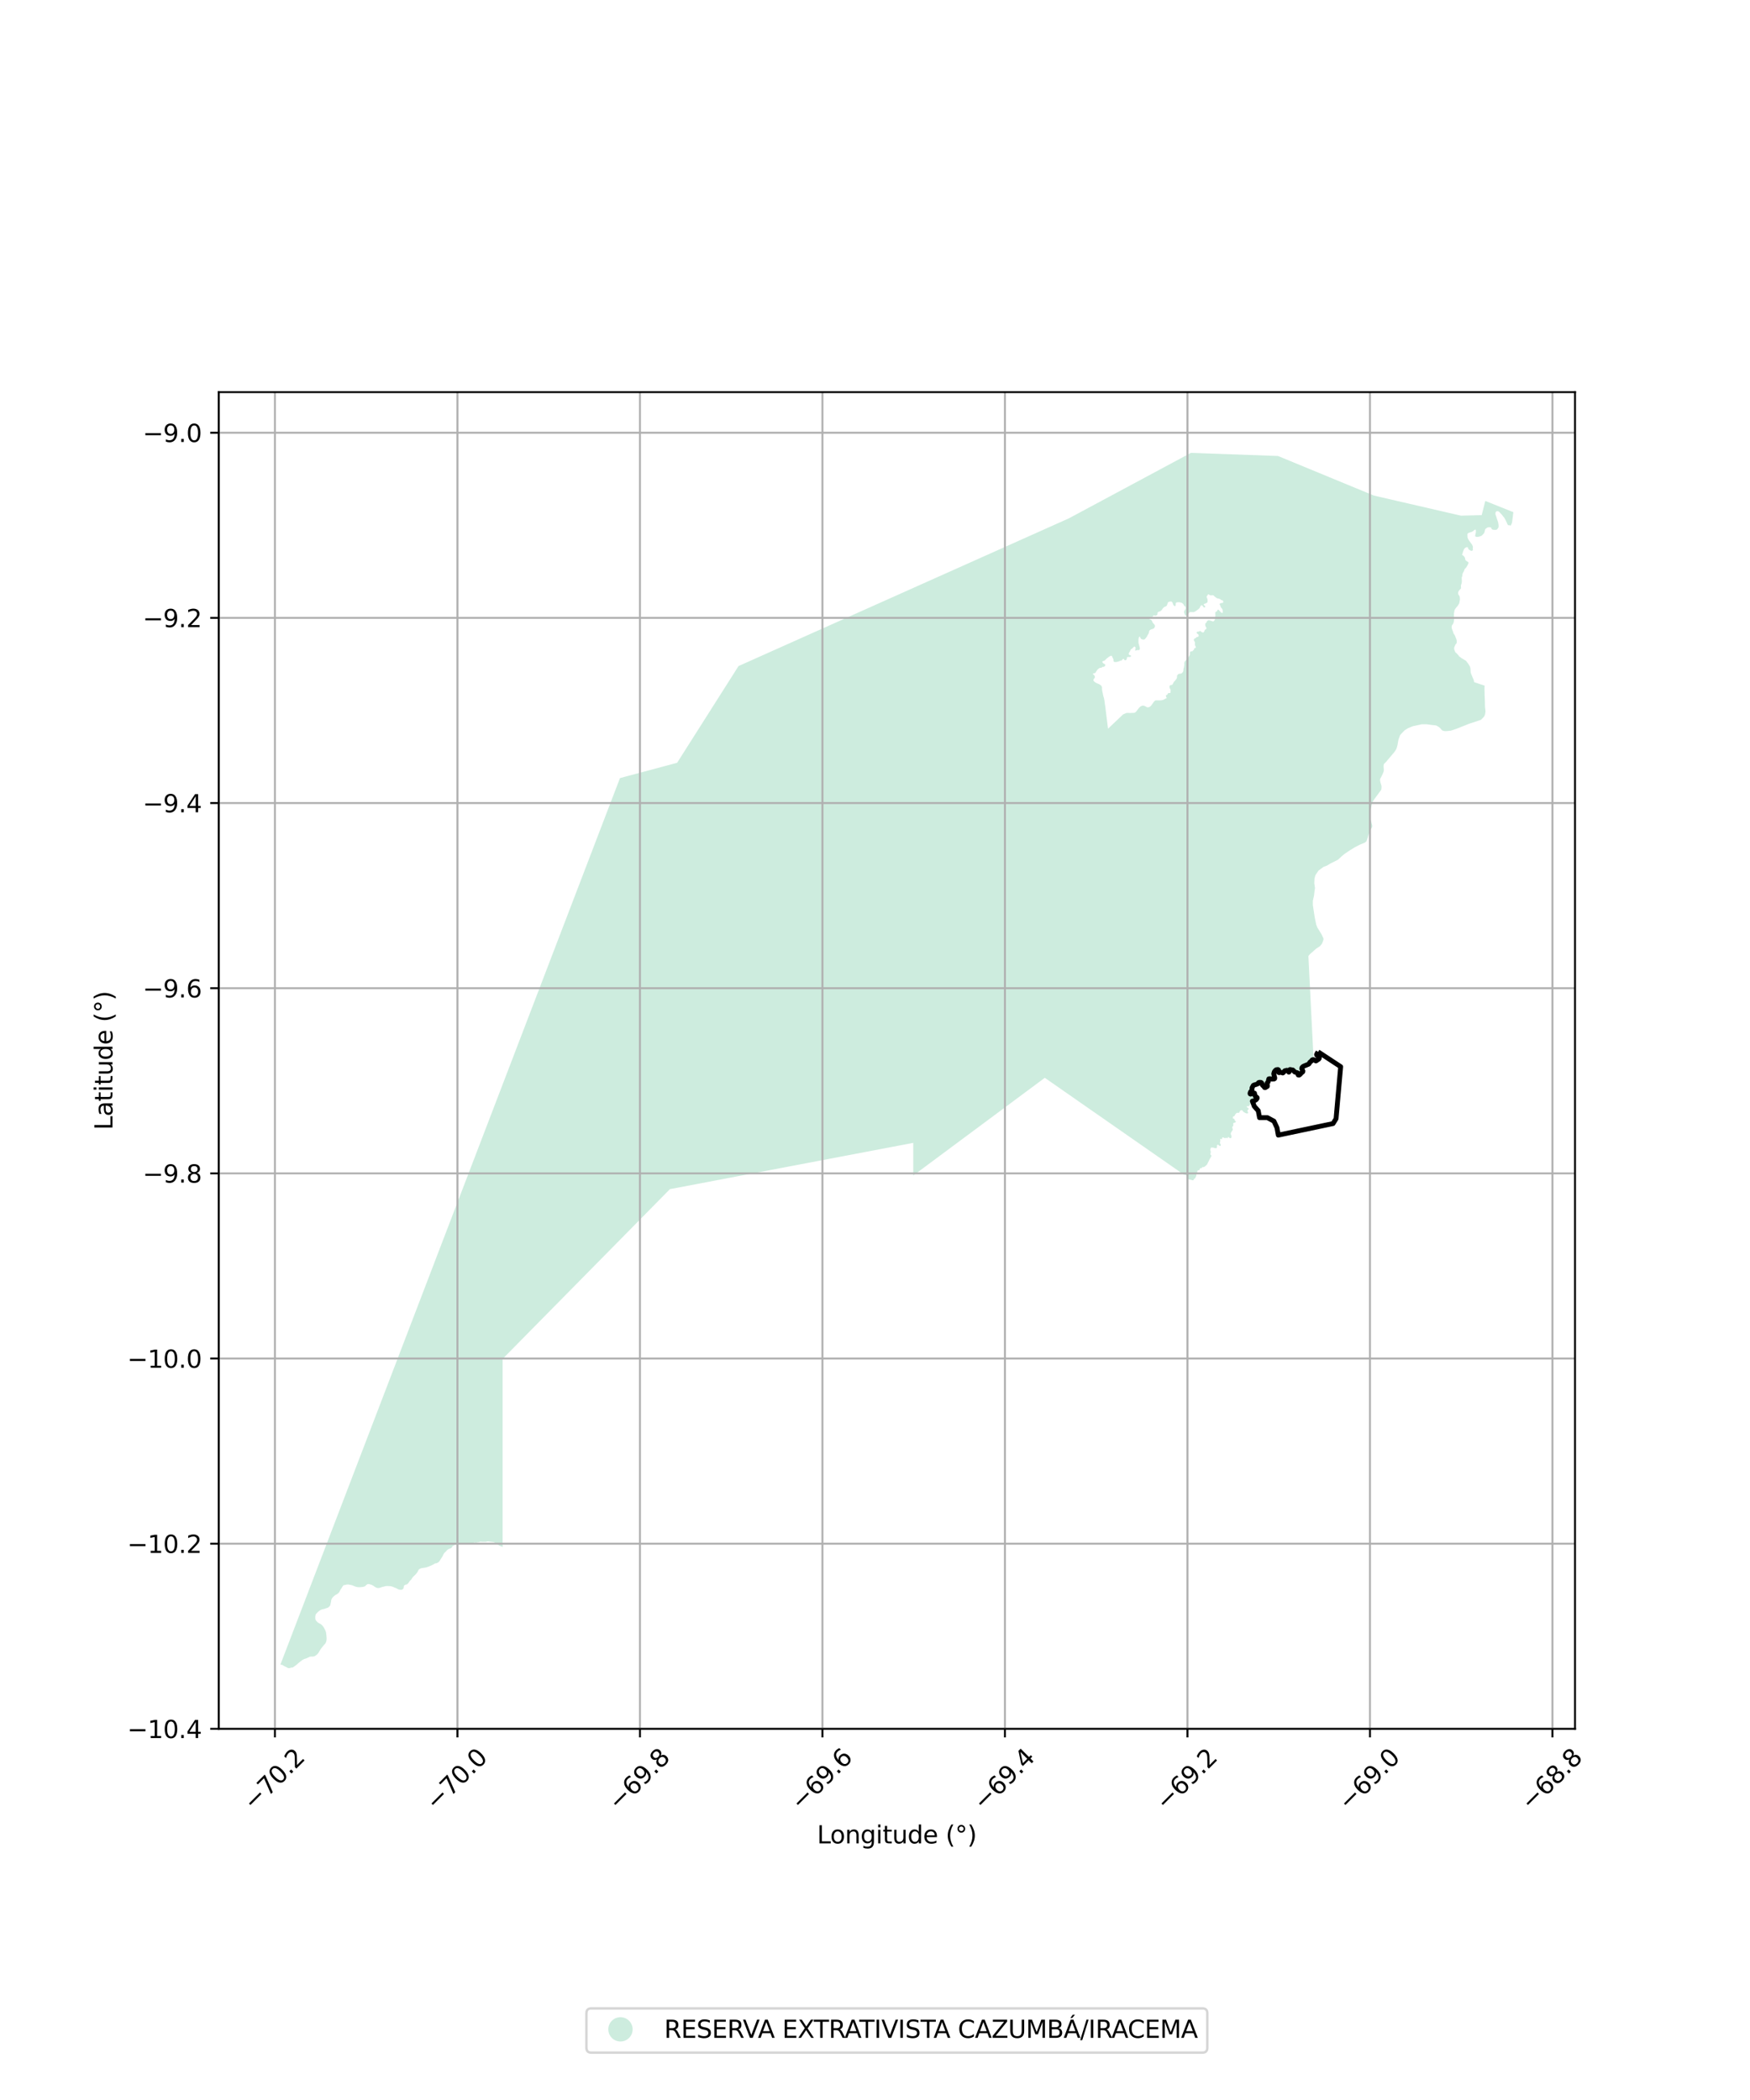 <?xml version="1.0" encoding="utf-8" standalone="no"?>
<!DOCTYPE svg PUBLIC "-//W3C//DTD SVG 1.1//EN"
  "http://www.w3.org/Graphics/SVG/1.1/DTD/svg11.dtd">
<svg xmlns:xlink="http://www.w3.org/1999/xlink" width="720pt" height="864pt" viewBox="0 0 720 864" xmlns="http://www.w3.org/2000/svg" version="1.1">
 <defs>
  <style type="text/css">*{stroke-linejoin: round; stroke-linecap: butt}</style>
 </defs>
 <g id="figure_1">
  <g id="patch_1">
   <path d="M 0 864 
L 720 864 
L 720 0 
L 0 0 
z
" style="fill: #ffffff"/>
  </g>
  <g id="axes_1">
   <g id="patch_2">
    <path d="M 90 711.311 
L 648 711.311 
L 648 161.329 
L 90 161.329 
z
" style="fill: #ffffff"/>
   </g>
   <g id="PatchCollection_1">
    <path d="M 525.808 187.607 
L 565.244 203.891 
L 601.071 212.161 
L 609.609 211.945 
L 611.093 206.104 
L 622.636 210.717 
L 622.112 214.886 
L 621.972 215.32 
L 621.82 215.692 
L 621.599 216.171 
L 621.425 216.281 
L 621.164 216.081 
L 620.969 216.102 
L 620.666 216.102 
L 620.514 216.057 
L 620.468 216.013 
L 620.405 215.968 
L 620.253 215.748 
L 620.144 215.596 
L 620.018 215.244 
L 619.995 215.158 
L 619.889 214.917 
L 619.695 214.566 
L 619.609 214.345 
L 619.46 213.994 
L 619.265 213.667 
L 619.07 213.292 
L 618.898 213.009 
L 618.575 212.634 
L 618.403 212.413 
L 617.95 211.8 
L 617.3 211.118 
L 617.062 210.877 
L 616.653 210.436 
L 616.326 210.347 
L 615.914 210.323 
L 615.696 210.344 
L 615.435 210.585 
L 615.324 210.802 
L 615.258 211.154 
L 615.278 211.612 
L 615.427 212.029 
L 615.533 212.401 
L 615.768 213.079 
L 615.983 213.737 
L 616.217 214.416 
L 616.409 215.053 
L 616.555 216.125 
L 616.53 216.979 
L 616.091 217.63 
L 615.742 217.958 
L 614.831 217.996 
L 614.221 217.927 
L 613.874 217.796 
L 613.594 217.466 
L 613.637 217.356 
L 613.356 216.984 
L 613.052 216.939 
L 612.465 216.936 
L 612.379 216.936 
L 612.141 216.977 
L 611.967 217.042 
L 611.812 217.129 
L 611.617 217.301 
L 611.291 217.498 
L 611.05 217.801 
L 611.05 217.825 
L 611.004 217.89 
L 610.961 218.087 
L 610.938 218.218 
L 610.85 218.611 
L 610.649 219.289 
L 610.059 219.941 
L 609.644 220.334 
L 609.449 220.485 
L 609.18 220.578 
L 608.467 220.83 
L 607.773 220.892 
L 607.51 220.889 
L 607.252 220.824 
L 606.991 220.713 
L 606.926 220.538 
L 606.971 220.035 
L 607.149 219.315 
L 607.218 219.029 
L 607.221 218.284 
L 607.135 217.936 
L 607.049 217.892 
L 606.811 217.957 
L 606.482 218.13 
L 606.419 218.195 
L 606.155 218.478 
L 606.069 218.519 
L 605.413 218.867 
L 604.978 218.995 
L 604.259 219.233 
L 603.955 219.429 
L 603.801 219.536 
L 603.735 219.908 
L 603.735 220.105 
L 603.755 220.367 
L 603.775 220.542 
L 603.772 221.045 
L 603.964 221.593 
L 604.073 221.813 
L 604.396 222.385 
L 605.13 223.374 
L 605.344 223.68 
L 605.559 223.921 
L 605.926 224.71 
L 605.989 224.951 
L 605.963 225.695 
L 605.943 225.716 
L 605.94 225.978 
L 606.026 226.178 
L 605.917 226.374 
L 605.677 226.612 
L 605.327 226.612 
L 605.175 226.567 
L 604.72 226.368 
L 604.179 225.992 
L 603.987 225.379 
L 603.772 225.114 
L 603.445 225.114 
L 603.142 225.221 
L 602.967 225.331 
L 602.769 225.483 
L 602.618 225.614 
L 602.443 225.786 
L 602.311 226.048 
L 601.959 226.854 
L 601.715 227.75 
L 601.515 228.298 
L 602.013 228.584 
L 602.056 228.629 
L 602.122 228.673 
L 602.294 228.849 
L 602.446 229.045 
L 602.532 229.2 
L 602.683 229.421 
L 602.746 229.593 
L 602.809 229.965 
L 602.875 230.23 
L 602.938 230.447 
L 603.067 230.581 
L 603.285 230.778 
L 603.48 230.867 
L 603.717 231.022 
L 603.783 231.109 
L 604.041 231.243 
L 604.173 231.46 
L 604.17 231.636 
L 604.127 231.832 
L 603.907 232.335 
L 603.686 232.728 
L 603.205 233.513 
L 602.921 233.796 
L 602.635 234.099 
L 602.592 234.144 
L 602.437 234.582 
L 602.414 234.668 
L 602.174 235.257 
L 601.976 235.498 
L 601.887 235.715 
L 601.864 235.801 
L 601.755 236.022 
L 601.69 236.325 
L 601.598 237.049 
L 601.466 237.421 
L 601.4 237.638 
L 601.397 238.055 
L 601.437 238.688 
L 601.435 239.278 
L 601.409 239.605 
L 601.366 239.977 
L 601.165 240.546 
L 601.056 240.828 
L 601.054 241.29 
L 601.094 241.813 
L 601.094 242.055 
L 601.005 242.141 
L 600.741 242.533 
L 600.547 242.644 
L 600.392 242.861 
L 600.306 242.947 
L 600.043 243.405 
L 600.02 243.471 
L 599.931 243.602 
L 599.931 243.688 
L 599.908 243.778 
L 599.908 244.126 
L 599.928 244.411 
L 599.991 244.542 
L 600.123 244.718 
L 600.466 245.266 
L 600.595 245.662 
L 600.592 245.814 
L 600.655 246.296 
L 600.63 246.909 
L 600.452 247.739 
L 600.383 248.242 
L 599.902 248.983 
L 599.553 249.507 
L 599.266 249.789 
L 598.96 250.182 
L 598.676 250.616 
L 598.456 250.989 
L 598.189 252.343 
L 598.186 252.518 
L 598.184 253.414 
L 598.201 253.786 
L 598.244 254.027 
L 598.264 254.465 
L 598.238 254.968 
L 598.215 255.23 
L 598.169 255.626 
L 598.08 255.953 
L 597.992 256.301 
L 597.708 256.87 
L 597.53 257.066 
L 597.445 257.173 
L 597.356 257.369 
L 597.267 257.721 
L 597.264 258.375 
L 597.671 259.536 
L 598.055 260.656 
L 598.596 261.469 
L 598.917 262.323 
L 599.089 262.65 
L 599.344 263.594 
L 599.341 264.338 
L 599.272 264.686 
L 598.945 264.99 
L 598.527 265.84 
L 598.481 266.037 
L 598.461 266.082 
L 598.373 266.213 
L 598.284 266.454 
L 598.281 266.977 
L 598.324 267.264 
L 598.433 267.481 
L 598.582 267.898 
L 598.645 268.073 
L 598.711 268.183 
L 598.731 268.27 
L 598.797 268.359 
L 598.968 268.535 
L 599.163 268.689 
L 599.315 268.8 
L 599.444 268.931 
L 599.487 269.055 
L 599.576 269.127 
L 599.639 269.172 
L 599.727 269.261 
L 599.876 269.437 
L 600.071 269.592 
L 600.2 269.899 
L 600.332 270.029 
L 600.85 270.425 
L 601.263 270.756 
L 601.5 270.887 
L 602.042 271.197 
L 602.28 271.372 
L 602.801 271.638 
L 603.147 271.903 
L 603.471 272.278 
L 603.709 272.585 
L 603.99 272.981 
L 604.35 273.494 
L 604.8 274.338 
L 604.986 275.03 
L 605.052 276.378 
L 605.152 276.949 
L 605.387 277.525 
L 605.788 278.517 
L 606.058 279.14 
L 606.275 279.629 
L 606.41 280.101 
L 606.441 280.373 
L 606.493 280.656 
L 610.804 282.091 
L 610.769 283.311 
L 610.812 285.898 
L 610.947 289.002 
L 610.935 289.095 
L 610.984 290.949 
L 611.179 292.705 
L 610.984 293.973 
L 610.597 294.852 
L 609.824 295.634 
L 609.34 296.12 
L 607.985 296.61 
L 604.402 297.782 
L 599.272 299.83 
L 596.949 300.613 
L 594.915 300.81 
L 594.431 300.81 
L 593.558 300.614 
L 593.074 300.224 
L 592.687 299.736 
L 591.913 299.053 
L 590.848 298.468 
L 589.104 298.272 
L 586.878 297.98 
L 585.039 297.98 
L 583.197 298.373 
L 581.358 298.762 
L 579.422 299.541 
L 577.97 300.42 
L 576.81 301.591 
L 576.034 302.47 
L 575.358 304.324 
L 574.968 306.57 
L 574.679 307.641 
L 574.292 308.52 
L 573.613 309.495 
L 570.322 313.398 
L 569.354 314.373 
L 569.257 314.959 
L 569.257 315.545 
L 569.354 316.813 
L 569.257 317.495 
L 568.581 319.059 
L 567.804 320.519 
L 567.804 321.205 
L 567.999 322.084 
L 568.386 323.351 
L 568.386 324.23 
L 568.288 324.912 
L 567.369 326.18 
L 565.433 328.816 
L 564.657 329.987 
L 563.981 332.719 
L 563.591 335.255 
L 563.591 336.133 
L 564.078 337.79 
L 564.562 339.547 
L 564.562 340.229 
L 563.786 341.597 
L 563.012 343.647 
L 562.236 346.086 
L 561.557 346.668 
L 559.426 347.547 
L 557.201 348.718 
L 555.456 349.793 
L 553.13 351.353 
L 551.873 352.424 
L 550.515 353.696 
L 547.416 355.256 
L 545.964 356.134 
L 544.606 356.62 
L 542.475 358.18 
L 541.215 360.033 
L 540.828 361.401 
L 540.731 363.351 
L 541.02 365.401 
L 540.828 366.669 
L 540.633 368.425 
L 540.149 370.572 
L 540.149 372.425 
L 540.923 377.5 
L 541.504 380.329 
L 541.988 381.596 
L 543.73 384.429 
L 544.506 386.086 
L 544.506 386.671 
L 543.924 388.232 
L 543.051 389.307 
L 541.404 390.378 
L 540.338 391.356 
L 538.886 392.623 
L 538.31 393.35 
L 540.459 436.29 
L 540.436 436.311 
L 540.218 436.442 
L 540.066 436.555 
L 539.677 436.907 
L 539.505 437.082 
L 539.178 437.372 
L 538.94 437.568 
L 538.617 437.813 
L 538.247 438.033 
L 537.703 438.191 
L 537.225 438.281 
L 536.898 438.415 
L 536.64 438.615 
L 536.162 438.921 
L 535.818 439.386 
L 535.778 439.889 
L 535.824 440.306 
L 535.85 440.723 
L 535.83 441.161 
L 535.767 441.336 
L 535.552 441.753 
L 535.205 442.153 
L 534.991 442.373 
L 534.727 442.439 
L 534.335 442.397 
L 534.183 442.201 
L 534.094 441.959 
L 534.005 441.763 
L 533.828 441.436 
L 533.653 441.305 
L 533.369 441.35 
L 533.043 441.267 
L 532.627 441.049 
L 532.43 440.853 
L 532.189 440.722 
L 531.167 440.729 
L 531.058 440.753 
L 530.926 440.794 
L 530.797 440.973 
L 530.668 441.235 
L 530.602 441.3 
L 530.582 441.439 
L 530.494 441.369 
L 530.19 441.369 
L 529.992 441.328 
L 529.883 441.242 
L 529.752 441.197 
L 529.666 441.066 
L 529.554 441.025 
L 529.402 441.025 
L 529.165 441.09 
L 529.013 441.18 
L 528.818 441.29 
L 528.557 441.403 
L 528.426 441.514 
L 528.231 441.579 
L 528.079 441.644 
L 527.492 441.651 
L 527.251 441.651 
L 526.968 441.63 
L 526.727 441.565 
L 526.486 441.458 
L 526.378 441.348 
L 526.289 441.241 
L 526.223 441.086 
L 526.2 440.869 
L 526.154 440.648 
L 526.065 440.473 
L 525.913 440.365 
L 525.696 440.324 
L 525.455 440.345 
L 525.129 440.414 
L 524.739 440.703 
L 524.544 440.923 
L 524.37 440.968 
L 524.284 441.078 
L 524.289 441.691 
L 524.622 442.367 
L 524.668 442.698 
L 524.71 442.959 
L 524.779 443.287 
L 524.825 443.552 
L 524.825 443.769 
L 524.762 443.924 
L 524.544 444.014 
L 524.063 443.841 
L 523.129 443.844 
L 522.975 443.889 
L 522.714 443.958 
L 522.39 444.092 
L 522.239 444.178 
L 522.087 444.399 
L 522.001 444.488 
L 521.978 444.619 
L 521.958 444.708 
L 521.958 444.774 
L 522.004 444.929 
L 521.915 444.926 
L 521.895 444.995 
L 521.766 445.125 
L 521.591 445.367 
L 521.528 445.542 
L 521.465 445.697 
L 521.399 445.959 
L 521.379 446.2 
L 521.359 446.4 
L 521.296 446.576 
L 521.233 446.882 
L 521.015 447.082 
L 520.603 447.192 
L 520.385 447.151 
L 520.036 447.109 
L 519.861 447.175 
L 519.709 447.175 
L 519.38 446.851 
L 518.856 446.654 
L 518.701 446.371 
L 518.592 446.044 
L 518.415 445.848 
L 518.22 445.782 
L 518.002 445.848 
L 517.676 446.071 
L 517.329 446.292 
L 517.157 446.467 
L 516.765 446.712 
L 516.722 446.798 
L 516.006 447.022 
L 515.811 447.177 
L 515.702 447.331 
L 515.573 447.703 
L 515.533 447.969 
L 515.493 448.362 
L 515.496 448.692 
L 515.41 448.933 
L 515.258 449.199 
L 515.106 449.395 
L 515 449.55 
L 515 449.856 
L 515.112 450.032 
L 515.221 450.098 
L 515.373 450.094 
L 516.181 450.091 
L 516.418 450.112 
L 516.593 450.174 
L 516.639 450.24 
L 516.728 450.481 
L 516.816 450.701 
L 516.862 451.029 
L 516.928 451.27 
L 516.954 451.666 
L 517.086 451.838 
L 517.194 452.014 
L 517.283 452.166 
L 517.306 452.362 
L 517.306 452.472 
L 517.286 452.562 
L 517.005 452.868 
L 516.942 453.171 
L 516.897 453.023 
L 516.854 453.068 
L 516.55 453.202 
L 516.441 453.223 
L 516.289 453.268 
L 516.223 453.292 
L 516.072 453.336 
L 515.768 453.512 
L 515.419 453.56 
L 515.247 453.581 
L 515.095 453.649 
L 514.877 453.736 
L 514.682 453.956 
L 514.554 454.156 
L 514.336 454.376 
L 513.926 454.993 
L 513.754 455.147 
L 513.623 455.147 
L 513.471 455.127 
L 513.144 455.127 
L 513.035 455.195 
L 512.95 455.24 
L 512.927 455.392 
L 512.95 455.457 
L 513.058 455.543 
L 513.236 455.675 
L 513.365 455.764 
L 513.477 455.826 
L 513.651 455.957 
L 513.717 456.047 
L 513.717 456.198 
L 513.674 456.308 
L 513.611 456.529 
L 513.502 456.639 
L 513.416 456.684 
L 513.328 456.705 
L 513.159 457.08 
L 513.267 457.252 
L 513.376 457.342 
L 513.465 457.494 
L 513.468 457.976 
L 513.425 458.021 
L 513.382 458.086 
L 513.164 458.086 
L 513.033 458.089 
L 512.947 458.065 
L 512.881 458.069 
L 512.795 458.069 
L 512.511 457.982 
L 512.357 457.896 
L 512.225 457.806 
L 511.941 457.679 
L 511.789 457.548 
L 511.503 457.396 
L 511.174 456.893 
L 510.999 456.786 
L 510.672 456.765 
L 510.521 456.81 
L 510.194 457.031 
L 510.085 457.206 
L 509.936 457.602 
L 509.764 457.802 
L 509.547 457.888 
L 509.306 457.847 
L 508.96 457.85 
L 508.828 457.871 
L 508.699 458.005 
L 508.547 458.136 
L 508.352 458.311 
L 508.266 458.421 
L 508.115 458.732 
L 507.834 459.214 
L 507.662 459.283 
L 507.313 459.348 
L 507.229 459.985 
L 507.232 460.161 
L 507.252 460.226 
L 507.404 460.116 
L 507.516 460.226 
L 507.691 460.312 
L 507.777 460.333 
L 507.888 460.509 
L 508.043 461.054 
L 508.198 461.185 
L 508.392 461.229 
L 508.458 461.271 
L 508.461 461.491 
L 508.375 461.667 
L 508.2 461.822 
L 507.963 461.866 
L 507.527 462.021 
L 507.398 462.176 
L 507.378 462.548 
L 507.424 462.789 
L 507.404 463.161 
L 507.341 463.296 
L 507.038 463.516 
L 506.995 463.868 
L 507.04 464.15 
L 507.221 464.698 
L 507.006 465.184 
L 506.702 465.556 
L 506.382 466.193 
L 506.384 466.675 
L 506.539 467.026 
L 506.671 467.374 
L 506.674 467.685 
L 506.591 468.143 
L 506.33 468.277 
L 506.004 468.236 
L 505.829 468.17 
L 505.717 468.06 
L 505.631 467.953 
L 505.519 467.843 
L 505.411 467.843 
L 505.15 467.891 
L 505.087 468.066 
L 505.024 468.328 
L 504.935 468.307 
L 504.826 468.287 
L 504.609 468.176 
L 504.497 468.09 
L 504.368 468.09 
L 504.239 468.224 
L 504.084 468.269 
L 503.801 468.248 
L 503.56 468.117 
L 503.343 467.945 
L 503.102 467.965 
L 502.864 468.014 
L 502.801 468.32 
L 502.758 468.582 
L 502.629 468.716 
L 502.498 468.672 
L 502.062 468.564 
L 501.996 468.588 
L 502.042 468.85 
L 502.045 469.222 
L 502.068 469.443 
L 502.068 469.595 
L 501.939 469.901 
L 501.899 470.166 
L 501.965 470.449 
L 502.142 470.711 
L 502.251 470.866 
L 502.254 471.238 
L 502.148 471.458 
L 501.885 471.437 
L 501.601 471.351 
L 501.252 471.003 
L 501.011 471.003 
L 500.859 471.006 
L 500.707 471.203 
L 500.687 471.465 
L 500.69 471.926 
L 500.627 472.232 
L 500.367 472.412 
L 499.974 472.391 
L 499.232 472.177 
L 498.797 472.156 
L 498.382 472.094 
L 498.187 472.248 
L 497.952 472.886 
L 497.975 473.279 
L 498.044 473.585 
L 498.155 473.806 
L 498.178 473.957 
L 498.049 474.329 
L 498.029 474.77 
L 498.032 475.097 
L 498.187 475.229 
L 498.316 475.274 
L 498.361 475.315 
L 498.384 475.556 
L 498.407 475.646 
L 498.298 475.862 
L 498.17 476.062 
L 497.955 476.458 
L 497.76 476.765 
L 497.631 477.03 
L 497.396 477.536 
L 497.116 478.108 
L 496.858 478.59 
L 496.686 478.966 
L 496.405 479.362 
L 496.145 479.537 
L 495.887 479.802 
L 495.603 480.002 
L 495.257 480.177 
L 494.669 480.181 
L 494.603 480.225 
L 494.518 480.532 
L 494.455 480.597 
L 494.323 480.601 
L 493.93 480.601 
L 493.822 480.645 
L 493.607 480.955 
L 493.501 481.372 
L 493.283 481.461 
L 493.085 481.461 
L 492.805 481.551 
L 492.673 481.706 
L 492.567 482.102 
L 492.57 482.343 
L 492.507 482.584 
L 492.375 482.76 
L 492.269 482.935 
L 492.226 483.156 
L 492.206 483.462 
L 492.209 483.614 
L 492.123 483.9 
L 492.014 484.12 
L 491.865 484.451 
L 491.713 484.757 
L 491.499 484.892 
L 491.281 485.046 
L 491.066 485.463 
L 490.891 485.618 
L 490.456 485.577 
L 490.258 485.466 
L 489.8 485.359 
L 489.562 485.362 
L 489.19 485.297 
L 488.972 485.211 
L 488.795 484.883 
L 488.663 484.731 
L 488.445 484.645 
L 488.336 484.559 
L 488.333 484.383 
L 488.399 484.314 
L 488.508 484.118 
L 488.485 483.966 
L 488.396 483.836 
L 488.371 483.836 
L 487.984 483.522 
L 487.509 483.342 
L 487.116 483.308 
L 429.864 443.443 
L 375.96 483.48 
L 375.74 483.645 
L 375.74 470.21 
L 375.264 470.299 
L 275.623 489.253 
L 275.437 489.442 
L 206.796 559.084 
L 206.796 560.268 
L 206.796 635.263 
L 206.865 636.421 
L 206.704 636.386 
L 206.441 636.32 
L 205.876 636.08 
L 205.352 635.841 
L 204.808 635.447 
L 204.284 635.138 
L 203.238 634.484 
L 202.625 634.396 
L 201.972 634.329 
L 201.145 634.199 
L 200.554 634.177 
L 199.836 634.354 
L 198.332 634.356 
L 197.656 634.288 
L 196.983 634.486 
L 196.393 634.574 
L 195.825 634.706 
L 195.172 634.618 
L 194.213 634.905 
L 193.517 634.927 
L 192.907 634.818 
L 191.99 634.839 
L 191.139 634.885 
L 189.724 634.884 
L 188.458 635.411 
L 187.828 635.302 
L 187.238 635.545 
L 186.737 635.829 
L 186.216 636.113 
L 185.846 636.729 
L 185.365 637.054 
L 184.603 637.276 
L 184.016 637.691 
L 183.578 638.175 
L 183.188 638.591 
L 182.73 639.006 
L 182.38 639.642 
L 182.143 640.189 
L 181.773 640.805 
L 181.249 641.571 
L 180.879 642.228 
L 180.378 642.753 
L 179.679 643.126 
L 178.96 643.258 
L 178.33 643.632 
L 177.806 643.916 
L 177.001 644.268 
L 176.127 644.616 
L 175.343 644.879 
L 174.733 644.991 
L 174.08 645.078 
L 173.275 645.231 
L 172.685 645.473 
L 172.206 645.889 
L 171.966 646.436 
L 171.444 647.247 
L 170.963 647.796 
L 170.224 648.497 
L 169.809 648.936 
L 169.462 649.438 
L 169.136 649.964 
L 168.697 650.338 
L 168.351 650.819 
L 167.978 651.369 
L 167.48 651.849 
L 166.781 652.002 
L 166.214 652.396 
L 166.085 653.054 
L 165.953 653.646 
L 165.409 654.04 
L 164.776 654.086 
L 163.991 653.953 
L 162.946 653.405 
L 162.356 653.186 
L 161.834 652.946 
L 161.244 652.728 
L 160.611 652.594 
L 159.935 652.551 
L 159.348 652.532 
L 158.649 652.574 
L 157.973 652.772 
L 157.3 652.904 
L 156.427 653.232 
L 155.839 653.364 
L 155.229 653.341 
L 154.682 653.146 
L 154.115 652.817 
L 153.637 652.444 
L 153.004 652.093 
L 152.417 651.899 
L 151.761 651.721 
L 151.173 651.767 
L 150.715 652.117 
L 150.148 652.666 
L 149.604 652.84 
L 148.842 652.951 
L 148.252 653.014 
L 147.533 653.036 
L 146.923 652.951 
L 146.27 652.797 
L 145.614 652.533 
L 144.918 652.228 
L 144.11 652.052 
L 143.348 651.919 
L 142.692 651.92 
L 141.996 652.097 
L 141.343 652.205 
L 140.905 652.754 
L 140.535 653.39 
L 140.123 653.981 
L 139.859 654.507 
L 139.556 655.099 
L 139.14 655.514 
L 138.685 655.884 
L 137.986 656.237 
L 137.376 656.72 
L 136.832 657.245 
L 136.459 657.857 
L 136.265 658.404 
L 136.179 659.061 
L 136.024 659.743 
L 135.872 660.466 
L 135.523 660.923 
L 135.001 661.406 
L 134.457 661.604 
L 133.824 661.822 
L 133.257 661.999 
L 132.647 662.107 
L 132.08 662.305 
L 131.47 662.654 
L 130.837 663.179 
L 130.25 663.773 
L 129.877 664.208 
L 129.725 665.042 
L 129.705 665.699 
L 129.791 666.423 
L 130.207 666.969 
L 130.619 667.408 
L 131.275 667.868 
L 131.799 668.108 
L 132.363 668.526 
L 132.845 669.052 
L 133.237 669.621 
L 133.607 670.322 
L 133.913 670.936 
L 134.154 671.681 
L 134.24 672.425 
L 134.305 673.059 
L 134.371 673.803 
L 134.371 674.44 
L 134.305 675.009 
L 134.154 675.556 
L 133.87 676.147 
L 133.303 676.782 
L 132.847 677.332 
L 132.3 678.008 
L 131.779 678.733 
L 131.014 680.046 
L 130.447 680.705 
L 129.969 681.055 
L 129.379 681.449 
L 128.683 681.556 
L 128.116 681.558 
L 127.526 681.6 
L 126.787 681.953 
L 125.913 682.345 
L 125.171 682.567 
L 124.452 682.939 
L 123.756 683.464 
L 123.123 683.968 
L 122.642 684.338 
L 122.249 684.757 
L 121.639 685.196 
L 121.138 685.566 
L 120.505 686.025 
L 119.809 686.115 
L 119.09 686.312 
L 118.5 686.289 
L 117.824 685.915 
L 117.28 685.655 
L 116.67 685.325 
L 116.123 684.975 
L 115.364 684.869 
L 255.077 320.129 
L 278.591 313.83 
L 303.848 274.042 
L 439.729 213.284 
L 489.964 186.328 
L 525.808 187.607 
M 449.651 277.417 
L 450.049 277.651 
L 450.204 277.869 
L 450.379 278.11 
L 450.493 278.637 
L 450.255 279.075 
L 449.975 279.405 
L 449.889 279.67 
L 449.892 280.042 
L 450.046 280.239 
L 450.353 280.501 
L 450.636 280.784 
L 451.006 280.935 
L 451.335 281.132 
L 451.662 281.26 
L 452.143 281.457 
L 452.513 281.695 
L 453.017 282.043 
L 453.214 282.305 
L 453.389 282.743 
L 453.395 283.29 
L 453.463 284.124 
L 453.71 285.261 
L 453.824 285.895 
L 454.025 286.663 
L 454.225 287.298 
L 454.497 288.876 
L 454.589 289.861 
L 454.681 290.254 
L 455.875 299.808 
L 462.056 293.943 
L 463.4 293.341 
L 464.076 293.317 
L 464.772 293.335 
L 465.402 293.328 
L 466.359 293.302 
L 466.923 293.213 
L 467.464 292.748 
L 468.026 292.001 
L 468.673 291.184 
L 469.257 290.634 
L 469.928 290.345 
L 470.472 290.318 
L 470.996 290.49 
L 471.345 290.642 
L 471.87 290.97 
L 472.282 291.032 
L 472.826 290.919 
L 473.325 290.588 
L 473.82 290.058 
L 474.187 289.507 
L 474.811 288.65 
L 475.31 288.185 
L 475.742 288.14 
L 476.243 288.158 
L 476.593 288.158 
L 477.375 288.152 
L 477.896 288.104 
L 478.2 288.039 
L 478.46 287.991 
L 480.093 287.148 
L 480.001 287.113 
L 479.781 286.634 
L 479.712 286.459 
L 479.712 286.238 
L 479.775 285.976 
L 480.079 285.932 
L 480.211 285.863 
L 480.339 285.646 
L 480.511 285.291 
L 480.66 285.16 
L 480.924 285.136 
L 481.25 285.136 
L 481.554 285.088 
L 481.614 284.475 
L 481.608 283.797 
L 481.302 283.183 
L 481.147 282.79 
L 481.207 282.177 
L 481.531 281.867 
L 481.792 281.823 
L 482.141 281.82 
L 482.508 281.468 
L 482.743 280.938 
L 482.894 280.697 
L 483.218 280.256 
L 483.433 280.125 
L 483.562 279.884 
L 483.694 279.729 
L 483.865 279.554 
L 484.014 279.309 
L 484.08 279.223 
L 484.123 279.047 
L 484.166 278.937 
L 484.252 278.892 
L 484.249 278.344 
L 484.269 278.079 
L 484.375 277.838 
L 484.613 277.532 
L 484.98 277.243 
L 485.349 277.198 
L 485.873 277.15 
L 486.326 276.906 
L 486.672 276.468 
L 486.844 276.114 
L 486.884 275.742 
L 486.925 275.259 
L 486.988 274.908 
L 487.096 274.712 
L 487.116 274.491 
L 487.159 274.36 
L 487.157 274.271 
L 487.157 274.205 
L 487.263 273.527 
L 487.254 272.648 
L 487.492 272.121 
L 487.686 271.901 
L 487.944 271.57 
L 488.311 271.174 
L 488.483 270.954 
L 488.7 270.888 
L 488.915 270.468 
L 489.216 270.007 
L 489.517 269.435 
L 489.557 269.018 
L 489.577 268.625 
L 489.64 268.229 
L 489.944 267.985 
L 490.531 267.982 
L 490.768 267.72 
L 490.897 267.565 
L 491.178 267.386 
L 491.307 266.928 
L 491.456 266.683 
L 491.631 266.597 
L 491.911 266.615 
L 491.997 266.439 
L 491.931 265.981 
L 491.645 265.499 
L 491.636 264.206 
L 491.436 263.9 
L 491.218 263.572 
L 491.192 263.069 
L 491.43 262.739 
L 491.777 262.605 
L 492.057 262.364 
L 492.381 262.119 
L 492.773 262.051 
L 493.077 261.895 
L 493.163 261.634 
L 493.16 261.327 
L 493.028 261.02 
L 492.742 260.803 
L 492.547 260.672 
L 492.327 260.345 
L 492.304 260.19 
L 492.456 259.994 
L 492.584 259.925 
L 492.845 259.88 
L 493.106 259.88 
L 493.192 259.856 
L 493.736 259.57 
L 493.888 259.632 
L 494.105 259.808 
L 494.303 259.981 
L 494.652 260.157 
L 494.979 260.219 
L 495.26 260.109 
L 495.52 259.688 
L 495.603 259.382 
L 495.818 259.051 
L 496.145 258.92 
L 496.383 258.566 
L 496.36 258.325 
L 496.05 257.801 
L 495.896 257.387 
L 495.847 256.881 
L 495.933 256.488 
L 496.365 256.134 
L 496.491 255.737 
L 496.904 255.321 
L 497.207 255.207 
L 497.772 255.269 
L 498.253 255.421 
L 498.688 255.573 
L 499.015 255.66 
L 499.276 255.656 
L 499.708 255.195 
L 499.857 254.733 
L 499.874 254.054 
L 500.043 253.417 
L 500.04 252.824 
L 499.992 252.211 
L 500.098 251.795 
L 500.553 251.571 
L 500.725 251.44 
L 500.877 251.044 
L 501.049 250.889 
L 501.286 250.824 
L 501.879 251.41 
L 502.295 251.892 
L 502.403 251.978 
L 502.581 252.109 
L 502.71 252.151 
L 502.776 252.195 
L 502.993 252.171 
L 503.056 251.841 
L 503.054 251.293 
L 503.028 251.01 
L 502.83 250.507 
L 502.59 250.221 
L 502.458 250.049 
L 502.194 249.742 
L 502.126 249.325 
L 502.037 249.063 
L 501.905 248.867 
L 501.796 248.715 
L 501.793 248.474 
L 502.097 248.188 
L 502.486 248.096 
L 502.922 248.096 
L 503.137 247.917 
L 503.288 247.741 
L 503.286 247.414 
L 503.22 247.259 
L 503.088 247.217 
L 503.002 247.128 
L 503.062 246.925 
L 502.761 246.955 
L 502.435 246.893 
L 502.326 246.738 
L 502.085 246.586 
L 501.713 246.369 
L 501.604 246.328 
L 501.255 246.262 
L 500.776 246.155 
L 500.427 245.938 
L 500.163 245.765 
L 499.814 245.504 
L 499.333 245.024 
L 499.006 244.893 
L 498.809 244.897 
L 498.548 244.941 
L 498.158 244.945 
L 497.809 244.879 
L 497.634 244.838 
L 497.437 244.617 
L 497.262 244.51 
L 497.044 244.51 
L 496.789 244.996 
L 496.549 245.195 
L 496.466 245.392 
L 496.466 245.698 
L 496.6 246.05 
L 496.798 246.487 
L 496.844 246.815 
L 496.847 247.166 
L 496.827 247.624 
L 496.701 247.91 
L 496.44 248.065 
L 495.962 248.289 
L 495.549 248.444 
L 495.311 248.512 
L 495.248 248.623 
L 495.271 248.864 
L 495.446 249.081 
L 495.644 249.188 
L 495.818 249.319 
L 495.821 249.801 
L 495.583 249.936 
L 495.366 249.935 
L 495.102 249.697 
L 494.905 249.435 
L 494.664 249.063 
L 494.466 249.043 
L 494.315 249.042 
L 494.163 249.066 
L 494.034 249.152 
L 493.991 249.287 
L 493.862 249.528 
L 493.839 249.573 
L 493.796 249.638 
L 493.667 249.9 
L 493.561 250.1 
L 493.475 250.275 
L 493.301 250.41 
L 493.129 250.561 
L 492.914 250.74 
L 492.524 251.026 
L 492.026 251.401 
L 491.699 251.58 
L 491.29 251.8 
L 490.963 251.845 
L 490.551 251.848 
L 490.267 251.827 
L 489.657 251.831 
L 489.419 251.965 
L 489.202 252.14 
L 488.967 252.516 
L 488.686 252.867 
L 488.534 253.022 
L 488.534 253.067 
L 488.509 253.184 
L 488.385 253.328 
L 488.277 253.332 
L 487.927 253.332 
L 487.752 253.266 
L 487.601 253.18 
L 487.469 252.897 
L 487.443 252.632 
L 487.357 252.415 
L 487.225 252.219 
L 487.157 251.932 
L 487.177 251.736 
L 487.22 251.495 
L 487.348 251.164 
L 487.606 250.834 
L 487.798 250.441 
L 487.795 249.783 
L 487.641 249.521 
L 487.334 249.345 
L 487.137 249.063 
L 486.939 248.646 
L 486.675 248.408 
L 486.392 248.125 
L 486.042 247.973 
L 485.825 247.908 
L 485.432 247.821 
L 484.997 247.78 
L 484.67 247.783 
L 484.063 247.852 
L 483.759 248.117 
L 483.694 248.248 
L 483.699 248.754 
L 483.636 249.257 
L 483.507 249.391 
L 483.201 249.305 
L 482.96 249.129 
L 482.654 248.715 
L 482.588 248.453 
L 482.476 248.102 
L 482.365 247.906 
L 482.081 247.558 
L 481.949 247.492 
L 481.557 247.492 
L 481.144 247.54 
L 480.689 247.695 
L 480.537 247.829 
L 480.411 248.201 
L 480.262 248.618 
L 480.09 249.058 
L 479.832 249.41 
L 478.965 249.743 
L 478.38 250.359 
L 478.057 250.866 
L 477.713 251.241 
L 477.3 251.506 
L 476.713 251.685 
L 476.367 251.909 
L 476.218 252.15 
L 476.221 252.543 
L 476.115 253.028 
L 475.877 253.138 
L 475.527 253.228 
L 475.333 253.403 
L 475.138 253.296 
L 474.963 253.21 
L 474.768 253.189 
L 474.768 253.21 
L 474.617 253.255 
L 474.442 253.385 
L 474.336 253.561 
L 474.141 253.806 
L 473.857 253.895 
L 473.531 253.895 
L 473.25 253.919 
L 472.947 254.073 
L 472.795 254.252 
L 472.907 254.666 
L 473.167 254.842 
L 473.431 254.904 
L 473.605 255.035 
L 473.78 255.187 
L 473.935 255.428 
L 474.244 256.148 
L 474.637 256.607 
L 475.012 257.024 
L 475.166 257.417 
L 475.166 257.702 
L 474.997 258.185 
L 474.889 258.34 
L 474.631 258.602 
L 474.261 258.76 
L 473.869 258.87 
L 473.502 259.004 
L 473.219 259.158 
L 473.024 259.313 
L 472.875 259.554 
L 472.746 259.754 
L 472.746 260.037 
L 472.726 260.147 
L 472.706 260.323 
L 472.663 260.412 
L 472.577 260.608 
L 472.382 260.984 
L 472.082 261.425 
L 471.933 261.797 
L 471.718 262.127 
L 471.675 262.193 
L 471.566 262.282 
L 471.351 262.609 
L 471.048 262.919 
L 470.787 263.119 
L 470.417 263.142 
L 469.916 263.056 
L 469.504 262.863 
L 469.194 262.449 
L 469.083 262.032 
L 468.974 261.922 
L 468.802 261.967 
L 468.607 262.101 
L 468.501 262.497 
L 468.395 263.155 
L 468.401 264.161 
L 468.45 264.667 
L 468.65 265.453 
L 468.828 266.066 
L 468.962 266.614 
L 468.942 267.052 
L 468.773 267.403 
L 468.424 267.492 
L 468.206 267.451 
L 467.817 267.454 
L 467.533 267.585 
L 467.272 267.674 
L 467.035 267.677 
L 467.032 267.546 
L 467.075 267.281 
L 467.201 266.844 
L 467.201 266.492 
L 467.132 266.23 
L 466.957 266.12 
L 466.674 265.969 
L 466.37 266.254 
L 466.026 266.609 
L 465.766 266.85 
L 465.31 267.139 
L 465.118 267.469 
L 464.841 268.082 
L 464.474 268.613 
L 464.368 269.05 
L 464.543 269.402 
L 465.176 269.64 
L 465.307 269.767 
L 465.33 270.053 
L 465.136 270.229 
L 464.812 270.297 
L 464.007 270.304 
L 463.809 270.349 
L 463.66 270.524 
L 463.595 270.655 
L 463.595 270.81 
L 463.618 270.81 
L 463.64 270.875 
L 463.663 271.006 
L 463.532 271.182 
L 463.36 271.468 
L 463.383 271.554 
L 463.231 271.643 
L 463.036 271.643 
L 462.818 271.626 
L 462.601 271.536 
L 462.446 271.253 
L 462.423 271.188 
L 462.357 271.123 
L 462.248 271.102 
L 462.074 271.102 
L 462.011 271.126 
L 461.859 271.256 
L 461.535 271.697 
L 461.317 271.787 
L 460.948 271.786 
L 460.753 271.92 
L 460.364 272.099 
L 459.971 272.209 
L 459.43 272.343 
L 458.952 272.37 
L 458.602 272.37 
L 458.384 272.284 
L 458.101 271.98 
L 458.141 271.54 
L 457.983 270.992 
L 457.677 270.402 
L 457.456 269.899 
L 457.236 269.768 
L 456.912 269.881 
L 456.5 270.06 
L 456.13 270.301 
L 455.503 270.811 
L 454.941 271.296 
L 454.618 271.668 
L 454.4 271.802 
L 453.965 271.936 
L 453.793 272.025 
L 453.598 272.156 
L 453.489 272.29 
L 453.481 272.328 
L 453.535 272.397 
L 453.621 272.487 
L 453.687 272.618 
L 453.753 272.725 
L 454.016 272.986 
L 454.168 273.073 
L 454.277 273.097 
L 454.475 273.204 
L 454.649 273.314 
L 454.695 273.445 
L 454.695 273.686 
L 454.675 273.904 
L 454.566 274.079 
L 454.46 274.168 
L 454.394 274.213 
L 454.371 274.213 
L 454.243 274.279 
L 454.091 274.368 
L 453.698 274.371 
L 453.504 274.416 
L 453.246 274.722 
L 452.939 274.725 
L 452.55 274.77 
L 452.114 275.014 
L 451.576 275.479 
L 451.1 276.116 
L 450.843 276.556 
L 450.671 276.822 
L 450.43 276.952 
L 450.215 276.976 
L 449.955 277.021 
L 449.78 277.045 
L 449.757 277.11 
L 449.714 277.265 
L 449.651 277.417 
" clip-path="url(#p656c691369)" style="fill: #b3e2cd; fill-opacity: 0.65"/>
   </g>
   <g id="PatchCollection_2">
    <path d="M 542.296 432.752 
L 551.585 438.858 
L 549.691 460.284 
L 548.446 462.269 
L 525.927 467.023 
L 525.381 463.965 
L 524.12 461.269 
L 521.433 459.838 
L 518.214 459.848 
L 517.668 456.97 
L 516.053 455.175 
L 515.262 453.043 
L 516.126 452.865 
L 516.857 452.404 
L 517.216 451.868 
L 517.21 451.594 
L 516.902 451.31 
L 516.448 451.001 
L 516.337 450.746 
L 516.133 449.767 
L 515.761 449.717 
L 515.259 449.854 
L 514.569 450.149 
L 514.355 450.053 
L 514.304 449.841 
L 514.478 449.273 
L 514.745 448.971 
L 515.017 448.818 
L 515.11 448.594 
L 515.126 447.559 
L 515.376 447.078 
L 515.649 446.585 
L 515.986 446.405 
L 516.83 446.168 
L 517.604 445.845 
L 517.789 445.433 
L 518.19 445.291 
L 518.809 445.348 
L 519.078 445.55 
L 519.427 446.497 
L 519.946 446.946 
L 520.307 447.452 
L 520.551 447.474 
L 521.397 446.974 
L 521.451 446.756 
L 521.352 446.171 
L 521.28 445.7 
L 521.307 445.641 
L 521.789 445.061 
L 521.896 444.401 
L 522.047 443.87 
L 522.413 443.816 
L 523.381 443.962 
L 524.232 443.906 
L 524.426 443.757 
L 524.472 443.411 
L 524.294 442.846 
L 524.065 441.756 
L 524.297 440.962 
L 524.763 440.373 
L 525.093 440.129 
L 525.773 440.046 
L 526.024 440.212 
L 526.044 440.871 
L 526.065 441.228 
L 526.254 441.324 
L 526.625 441.237 
L 527.036 441.191 
L 527.769 441.453 
L 528.064 441.233 
L 528.599 440.557 
L 529.448 440.343 
L 529.654 440.405 
L 530.257 441.123 
L 530.36 441.054 
L 530.49 440.233 
L 530.723 440.04 
L 531.038 440.068 
L 531.45 440.199 
L 531.895 440.233 
L 532.395 440.71 
L 532.621 441.006 
L 533.183 441.227 
L 533.793 441.386 
L 533.931 441.675 
L 534.136 442.283 
L 534.437 442.338 
L 534.8 442.117 
L 535.506 441.366 
L 535.993 440.973 
L 536.034 440.621 
L 535.616 439.731 
L 535.678 439.248 
L 536.083 438.813 
L 536.562 438.572 
L 538.385 437.834 
L 538.646 437.565 
L 538.886 437.082 
L 539.277 436.751 
L 539.606 436.489 
L 539.859 436.089 
L 540.264 435.958 
L 540.64 436.034 
L 541.367 436.49 
L 541.661 436.393 
L 542.073 435.993 
L 542.463 435.855 
L 542.766 435.452 
L 542.814 434.922 
L 542.523 434.5 
L 542.12 434.326 
L 541.746 434.145 
L 541.681 433.848 
L 541.803 433.543 
L 542.296 432.752 
L 542.296 432.752 
" clip-path="url(#p656c691369)" style="fill: none; stroke: #000000; stroke-width: 2"/>
   </g>
   <g id="matplotlib.axis_1">
    <g id="xtick_1">
     <g id="line2d_1">
      <path d="M 113.119 711.311 
L 113.119 161.329 
" clip-path="url(#p656c691369)" style="fill: none; stroke: #b0b0b0; stroke-width: 0.8; stroke-linecap: square"/>
     </g>
     <g id="line2d_2">
      <defs>
       <path id="mf1acb8ed74" d="M 0 0 
L 0 3.5 
" style="stroke: #000000; stroke-width: 0.8"/>
      </defs>
      <g>
       <use xlink:href="#mf1acb8ed74" x="113.119" y="711.311" style="stroke: #000000; stroke-width: 0.8"/>
      </g>
     </g>
     <g id="text_1">
      <!-- −70.2 -->
      <g transform="translate(104.235 745.354) rotate(-45) scale(0.1 -0.1)">
       <defs>
        <path id="DejaVuSans-2212" d="M 678 2272 
L 4684 2272 
L 4684 1741 
L 678 1741 
L 678 2272 
z
" transform="scale(0.016)"/>
        <path id="DejaVuSans-37" d="M 525 4666 
L 3525 4666 
L 3525 4397 
L 1831 0 
L 1172 0 
L 2766 4134 
L 525 4134 
L 525 4666 
z
" transform="scale(0.016)"/>
        <path id="DejaVuSans-30" d="M 2034 4250 
Q 1547 4250 1301 3770 
Q 1056 3291 1056 2328 
Q 1056 1369 1301 889 
Q 1547 409 2034 409 
Q 2525 409 2770 889 
Q 3016 1369 3016 2328 
Q 3016 3291 2770 3770 
Q 2525 4250 2034 4250 
z
M 2034 4750 
Q 2819 4750 3233 4129 
Q 3647 3509 3647 2328 
Q 3647 1150 3233 529 
Q 2819 -91 2034 -91 
Q 1250 -91 836 529 
Q 422 1150 422 2328 
Q 422 3509 836 4129 
Q 1250 4750 2034 4750 
z
" transform="scale(0.016)"/>
        <path id="DejaVuSans-2e" d="M 684 794 
L 1344 794 
L 1344 0 
L 684 0 
L 684 794 
z
" transform="scale(0.016)"/>
        <path id="DejaVuSans-32" d="M 1228 531 
L 3431 531 
L 3431 0 
L 469 0 
L 469 531 
Q 828 903 1448 1529 
Q 2069 2156 2228 2338 
Q 2531 2678 2651 2914 
Q 2772 3150 2772 3378 
Q 2772 3750 2511 3984 
Q 2250 4219 1831 4219 
Q 1534 4219 1204 4116 
Q 875 4013 500 3803 
L 500 4441 
Q 881 4594 1212 4672 
Q 1544 4750 1819 4750 
Q 2544 4750 2975 4387 
Q 3406 4025 3406 3419 
Q 3406 3131 3298 2873 
Q 3191 2616 2906 2266 
Q 2828 2175 2409 1742 
Q 1991 1309 1228 531 
z
" transform="scale(0.016)"/>
       </defs>
       <use xlink:href="#DejaVuSans-2212"/>
       <use xlink:href="#DejaVuSans-37" transform="translate(83.789 0)"/>
       <use xlink:href="#DejaVuSans-30" transform="translate(147.412 0)"/>
       <use xlink:href="#DejaVuSans-2e" transform="translate(211.035 0)"/>
       <use xlink:href="#DejaVuSans-32" transform="translate(242.822 0)"/>
      </g>
     </g>
    </g>
    <g id="xtick_2">
     <g id="line2d_3">
      <path d="M 188.205 711.311 
L 188.205 161.329 
" clip-path="url(#p656c691369)" style="fill: none; stroke: #b0b0b0; stroke-width: 0.8; stroke-linecap: square"/>
     </g>
     <g id="line2d_4">
      <g>
       <use xlink:href="#mf1acb8ed74" x="188.205" y="711.311" style="stroke: #000000; stroke-width: 0.8"/>
      </g>
     </g>
     <g id="text_2">
      <!-- −70.0 -->
      <g transform="translate(179.322 745.354) rotate(-45) scale(0.1 -0.1)">
       <use xlink:href="#DejaVuSans-2212"/>
       <use xlink:href="#DejaVuSans-37" transform="translate(83.789 0)"/>
       <use xlink:href="#DejaVuSans-30" transform="translate(147.412 0)"/>
       <use xlink:href="#DejaVuSans-2e" transform="translate(211.035 0)"/>
       <use xlink:href="#DejaVuSans-30" transform="translate(242.822 0)"/>
      </g>
     </g>
    </g>
    <g id="xtick_3">
     <g id="line2d_5">
      <path d="M 263.292 711.311 
L 263.292 161.329 
" clip-path="url(#p656c691369)" style="fill: none; stroke: #b0b0b0; stroke-width: 0.8; stroke-linecap: square"/>
     </g>
     <g id="line2d_6">
      <g>
       <use xlink:href="#mf1acb8ed74" x="263.292" y="711.311" style="stroke: #000000; stroke-width: 0.8"/>
      </g>
     </g>
     <g id="text_3">
      <!-- −69.8 -->
      <g transform="translate(254.408 745.354) rotate(-45) scale(0.1 -0.1)">
       <defs>
        <path id="DejaVuSans-36" d="M 2113 2584 
Q 1688 2584 1439 2293 
Q 1191 2003 1191 1497 
Q 1191 994 1439 701 
Q 1688 409 2113 409 
Q 2538 409 2786 701 
Q 3034 994 3034 1497 
Q 3034 2003 2786 2293 
Q 2538 2584 2113 2584 
z
M 3366 4563 
L 3366 3988 
Q 3128 4100 2886 4159 
Q 2644 4219 2406 4219 
Q 1781 4219 1451 3797 
Q 1122 3375 1075 2522 
Q 1259 2794 1537 2939 
Q 1816 3084 2150 3084 
Q 2853 3084 3261 2657 
Q 3669 2231 3669 1497 
Q 3669 778 3244 343 
Q 2819 -91 2113 -91 
Q 1303 -91 875 529 
Q 447 1150 447 2328 
Q 447 3434 972 4092 
Q 1497 4750 2381 4750 
Q 2619 4750 2861 4703 
Q 3103 4656 3366 4563 
z
" transform="scale(0.016)"/>
        <path id="DejaVuSans-39" d="M 703 97 
L 703 672 
Q 941 559 1184 500 
Q 1428 441 1663 441 
Q 2288 441 2617 861 
Q 2947 1281 2994 2138 
Q 2813 1869 2534 1725 
Q 2256 1581 1919 1581 
Q 1219 1581 811 2004 
Q 403 2428 403 3163 
Q 403 3881 828 4315 
Q 1253 4750 1959 4750 
Q 2769 4750 3195 4129 
Q 3622 3509 3622 2328 
Q 3622 1225 3098 567 
Q 2575 -91 1691 -91 
Q 1453 -91 1209 -44 
Q 966 3 703 97 
z
M 1959 2075 
Q 2384 2075 2632 2365 
Q 2881 2656 2881 3163 
Q 2881 3666 2632 3958 
Q 2384 4250 1959 4250 
Q 1534 4250 1286 3958 
Q 1038 3666 1038 3163 
Q 1038 2656 1286 2365 
Q 1534 2075 1959 2075 
z
" transform="scale(0.016)"/>
        <path id="DejaVuSans-38" d="M 2034 2216 
Q 1584 2216 1326 1975 
Q 1069 1734 1069 1313 
Q 1069 891 1326 650 
Q 1584 409 2034 409 
Q 2484 409 2743 651 
Q 3003 894 3003 1313 
Q 3003 1734 2745 1975 
Q 2488 2216 2034 2216 
z
M 1403 2484 
Q 997 2584 770 2862 
Q 544 3141 544 3541 
Q 544 4100 942 4425 
Q 1341 4750 2034 4750 
Q 2731 4750 3128 4425 
Q 3525 4100 3525 3541 
Q 3525 3141 3298 2862 
Q 3072 2584 2669 2484 
Q 3125 2378 3379 2068 
Q 3634 1759 3634 1313 
Q 3634 634 3220 271 
Q 2806 -91 2034 -91 
Q 1263 -91 848 271 
Q 434 634 434 1313 
Q 434 1759 690 2068 
Q 947 2378 1403 2484 
z
M 1172 3481 
Q 1172 3119 1398 2916 
Q 1625 2713 2034 2713 
Q 2441 2713 2670 2916 
Q 2900 3119 2900 3481 
Q 2900 3844 2670 4047 
Q 2441 4250 2034 4250 
Q 1625 4250 1398 4047 
Q 1172 3844 1172 3481 
z
" transform="scale(0.016)"/>
       </defs>
       <use xlink:href="#DejaVuSans-2212"/>
       <use xlink:href="#DejaVuSans-36" transform="translate(83.789 0)"/>
       <use xlink:href="#DejaVuSans-39" transform="translate(147.412 0)"/>
       <use xlink:href="#DejaVuSans-2e" transform="translate(211.035 0)"/>
       <use xlink:href="#DejaVuSans-38" transform="translate(242.822 0)"/>
      </g>
     </g>
    </g>
    <g id="xtick_4">
     <g id="line2d_7">
      <path d="M 338.378 711.311 
L 338.378 161.329 
" clip-path="url(#p656c691369)" style="fill: none; stroke: #b0b0b0; stroke-width: 0.8; stroke-linecap: square"/>
     </g>
     <g id="line2d_8">
      <g>
       <use xlink:href="#mf1acb8ed74" x="338.378" y="711.311" style="stroke: #000000; stroke-width: 0.8"/>
      </g>
     </g>
     <g id="text_4">
      <!-- −69.6 -->
      <g transform="translate(329.494 745.354) rotate(-45) scale(0.1 -0.1)">
       <use xlink:href="#DejaVuSans-2212"/>
       <use xlink:href="#DejaVuSans-36" transform="translate(83.789 0)"/>
       <use xlink:href="#DejaVuSans-39" transform="translate(147.412 0)"/>
       <use xlink:href="#DejaVuSans-2e" transform="translate(211.035 0)"/>
       <use xlink:href="#DejaVuSans-36" transform="translate(242.822 0)"/>
      </g>
     </g>
    </g>
    <g id="xtick_5">
     <g id="line2d_9">
      <path d="M 413.464 711.311 
L 413.464 161.329 
" clip-path="url(#p656c691369)" style="fill: none; stroke: #b0b0b0; stroke-width: 0.8; stroke-linecap: square"/>
     </g>
     <g id="line2d_10">
      <g>
       <use xlink:href="#mf1acb8ed74" x="413.464" y="711.311" style="stroke: #000000; stroke-width: 0.8"/>
      </g>
     </g>
     <g id="text_5">
      <!-- −69.4 -->
      <g transform="translate(404.581 745.354) rotate(-45) scale(0.1 -0.1)">
       <defs>
        <path id="DejaVuSans-34" d="M 2419 4116 
L 825 1625 
L 2419 1625 
L 2419 4116 
z
M 2253 4666 
L 3047 4666 
L 3047 1625 
L 3713 1625 
L 3713 1100 
L 3047 1100 
L 3047 0 
L 2419 0 
L 2419 1100 
L 313 1100 
L 313 1709 
L 2253 4666 
z
" transform="scale(0.016)"/>
       </defs>
       <use xlink:href="#DejaVuSans-2212"/>
       <use xlink:href="#DejaVuSans-36" transform="translate(83.789 0)"/>
       <use xlink:href="#DejaVuSans-39" transform="translate(147.412 0)"/>
       <use xlink:href="#DejaVuSans-2e" transform="translate(211.035 0)"/>
       <use xlink:href="#DejaVuSans-34" transform="translate(242.822 0)"/>
      </g>
     </g>
    </g>
    <g id="xtick_6">
     <g id="line2d_11">
      <path d="M 488.551 711.311 
L 488.551 161.329 
" clip-path="url(#p656c691369)" style="fill: none; stroke: #b0b0b0; stroke-width: 0.8; stroke-linecap: square"/>
     </g>
     <g id="line2d_12">
      <g>
       <use xlink:href="#mf1acb8ed74" x="488.551" y="711.311" style="stroke: #000000; stroke-width: 0.8"/>
      </g>
     </g>
     <g id="text_6">
      <!-- −69.2 -->
      <g transform="translate(479.667 745.354) rotate(-45) scale(0.1 -0.1)">
       <use xlink:href="#DejaVuSans-2212"/>
       <use xlink:href="#DejaVuSans-36" transform="translate(83.789 0)"/>
       <use xlink:href="#DejaVuSans-39" transform="translate(147.412 0)"/>
       <use xlink:href="#DejaVuSans-2e" transform="translate(211.035 0)"/>
       <use xlink:href="#DejaVuSans-32" transform="translate(242.822 0)"/>
      </g>
     </g>
    </g>
    <g id="xtick_7">
     <g id="line2d_13">
      <path d="M 563.637 711.311 
L 563.637 161.329 
" clip-path="url(#p656c691369)" style="fill: none; stroke: #b0b0b0; stroke-width: 0.8; stroke-linecap: square"/>
     </g>
     <g id="line2d_14">
      <g>
       <use xlink:href="#mf1acb8ed74" x="563.637" y="711.311" style="stroke: #000000; stroke-width: 0.8"/>
      </g>
     </g>
     <g id="text_7">
      <!-- −69.0 -->
      <g transform="translate(554.753 745.354) rotate(-45) scale(0.1 -0.1)">
       <use xlink:href="#DejaVuSans-2212"/>
       <use xlink:href="#DejaVuSans-36" transform="translate(83.789 0)"/>
       <use xlink:href="#DejaVuSans-39" transform="translate(147.412 0)"/>
       <use xlink:href="#DejaVuSans-2e" transform="translate(211.035 0)"/>
       <use xlink:href="#DejaVuSans-30" transform="translate(242.822 0)"/>
      </g>
     </g>
    </g>
    <g id="xtick_8">
     <g id="line2d_15">
      <path d="M 638.723 711.311 
L 638.723 161.329 
" clip-path="url(#p656c691369)" style="fill: none; stroke: #b0b0b0; stroke-width: 0.8; stroke-linecap: square"/>
     </g>
     <g id="line2d_16">
      <g>
       <use xlink:href="#mf1acb8ed74" x="638.723" y="711.311" style="stroke: #000000; stroke-width: 0.8"/>
      </g>
     </g>
     <g id="text_8">
      <!-- −68.8 -->
      <g transform="translate(629.84 745.354) rotate(-45) scale(0.1 -0.1)">
       <use xlink:href="#DejaVuSans-2212"/>
       <use xlink:href="#DejaVuSans-36" transform="translate(83.789 0)"/>
       <use xlink:href="#DejaVuSans-38" transform="translate(147.412 0)"/>
       <use xlink:href="#DejaVuSans-2e" transform="translate(211.035 0)"/>
       <use xlink:href="#DejaVuSans-38" transform="translate(242.822 0)"/>
      </g>
     </g>
    </g>
    <g id="text_9">
     <!-- Longitude (°) -->
     <g transform="translate(336.14 758.423) scale(0.1 -0.1)">
      <defs>
       <path id="DejaVuSans-4c" d="M 628 4666 
L 1259 4666 
L 1259 531 
L 3531 531 
L 3531 0 
L 628 0 
L 628 4666 
z
" transform="scale(0.016)"/>
       <path id="DejaVuSans-6f" d="M 1959 3097 
Q 1497 3097 1228 2736 
Q 959 2375 959 1747 
Q 959 1119 1226 758 
Q 1494 397 1959 397 
Q 2419 397 2687 759 
Q 2956 1122 2956 1747 
Q 2956 2369 2687 2733 
Q 2419 3097 1959 3097 
z
M 1959 3584 
Q 2709 3584 3137 3096 
Q 3566 2609 3566 1747 
Q 3566 888 3137 398 
Q 2709 -91 1959 -91 
Q 1206 -91 779 398 
Q 353 888 353 1747 
Q 353 2609 779 3096 
Q 1206 3584 1959 3584 
z
" transform="scale(0.016)"/>
       <path id="DejaVuSans-6e" d="M 3513 2113 
L 3513 0 
L 2938 0 
L 2938 2094 
Q 2938 2591 2744 2837 
Q 2550 3084 2163 3084 
Q 1697 3084 1428 2787 
Q 1159 2491 1159 1978 
L 1159 0 
L 581 0 
L 581 3500 
L 1159 3500 
L 1159 2956 
Q 1366 3272 1645 3428 
Q 1925 3584 2291 3584 
Q 2894 3584 3203 3211 
Q 3513 2838 3513 2113 
z
" transform="scale(0.016)"/>
       <path id="DejaVuSans-67" d="M 2906 1791 
Q 2906 2416 2648 2759 
Q 2391 3103 1925 3103 
Q 1463 3103 1205 2759 
Q 947 2416 947 1791 
Q 947 1169 1205 825 
Q 1463 481 1925 481 
Q 2391 481 2648 825 
Q 2906 1169 2906 1791 
z
M 3481 434 
Q 3481 -459 3084 -895 
Q 2688 -1331 1869 -1331 
Q 1566 -1331 1297 -1286 
Q 1028 -1241 775 -1147 
L 775 -588 
Q 1028 -725 1275 -790 
Q 1522 -856 1778 -856 
Q 2344 -856 2625 -561 
Q 2906 -266 2906 331 
L 2906 616 
Q 2728 306 2450 153 
Q 2172 0 1784 0 
Q 1141 0 747 490 
Q 353 981 353 1791 
Q 353 2603 747 3093 
Q 1141 3584 1784 3584 
Q 2172 3584 2450 3431 
Q 2728 3278 2906 2969 
L 2906 3500 
L 3481 3500 
L 3481 434 
z
" transform="scale(0.016)"/>
       <path id="DejaVuSans-69" d="M 603 3500 
L 1178 3500 
L 1178 0 
L 603 0 
L 603 3500 
z
M 603 4863 
L 1178 4863 
L 1178 4134 
L 603 4134 
L 603 4863 
z
" transform="scale(0.016)"/>
       <path id="DejaVuSans-74" d="M 1172 4494 
L 1172 3500 
L 2356 3500 
L 2356 3053 
L 1172 3053 
L 1172 1153 
Q 1172 725 1289 603 
Q 1406 481 1766 481 
L 2356 481 
L 2356 0 
L 1766 0 
Q 1100 0 847 248 
Q 594 497 594 1153 
L 594 3053 
L 172 3053 
L 172 3500 
L 594 3500 
L 594 4494 
L 1172 4494 
z
" transform="scale(0.016)"/>
       <path id="DejaVuSans-75" d="M 544 1381 
L 544 3500 
L 1119 3500 
L 1119 1403 
Q 1119 906 1312 657 
Q 1506 409 1894 409 
Q 2359 409 2629 706 
Q 2900 1003 2900 1516 
L 2900 3500 
L 3475 3500 
L 3475 0 
L 2900 0 
L 2900 538 
Q 2691 219 2414 64 
Q 2138 -91 1772 -91 
Q 1169 -91 856 284 
Q 544 659 544 1381 
z
M 1991 3584 
L 1991 3584 
z
" transform="scale(0.016)"/>
       <path id="DejaVuSans-64" d="M 2906 2969 
L 2906 4863 
L 3481 4863 
L 3481 0 
L 2906 0 
L 2906 525 
Q 2725 213 2448 61 
Q 2172 -91 1784 -91 
Q 1150 -91 751 415 
Q 353 922 353 1747 
Q 353 2572 751 3078 
Q 1150 3584 1784 3584 
Q 2172 3584 2448 3432 
Q 2725 3281 2906 2969 
z
M 947 1747 
Q 947 1113 1208 752 
Q 1469 391 1925 391 
Q 2381 391 2643 752 
Q 2906 1113 2906 1747 
Q 2906 2381 2643 2742 
Q 2381 3103 1925 3103 
Q 1469 3103 1208 2742 
Q 947 2381 947 1747 
z
" transform="scale(0.016)"/>
       <path id="DejaVuSans-65" d="M 3597 1894 
L 3597 1613 
L 953 1613 
Q 991 1019 1311 708 
Q 1631 397 2203 397 
Q 2534 397 2845 478 
Q 3156 559 3463 722 
L 3463 178 
Q 3153 47 2828 -22 
Q 2503 -91 2169 -91 
Q 1331 -91 842 396 
Q 353 884 353 1716 
Q 353 2575 817 3079 
Q 1281 3584 2069 3584 
Q 2775 3584 3186 3129 
Q 3597 2675 3597 1894 
z
M 3022 2063 
Q 3016 2534 2758 2815 
Q 2500 3097 2075 3097 
Q 1594 3097 1305 2825 
Q 1016 2553 972 2059 
L 3022 2063 
z
" transform="scale(0.016)"/>
       <path id="DejaVuSans-20" transform="scale(0.016)"/>
       <path id="DejaVuSans-28" d="M 1984 4856 
Q 1566 4138 1362 3434 
Q 1159 2731 1159 2009 
Q 1159 1288 1364 580 
Q 1569 -128 1984 -844 
L 1484 -844 
Q 1016 -109 783 600 
Q 550 1309 550 2009 
Q 550 2706 781 3412 
Q 1013 4119 1484 4856 
L 1984 4856 
z
" transform="scale(0.016)"/>
       <path id="DejaVuSans-b0" d="M 1600 4347 
Q 1350 4347 1178 4173 
Q 1006 4000 1006 3750 
Q 1006 3503 1178 3333 
Q 1350 3163 1600 3163 
Q 1850 3163 2022 3333 
Q 2194 3503 2194 3750 
Q 2194 3997 2020 4172 
Q 1847 4347 1600 4347 
z
M 1600 4750 
Q 1800 4750 1984 4673 
Q 2169 4597 2303 4453 
Q 2447 4313 2519 4134 
Q 2591 3956 2591 3750 
Q 2591 3338 2302 3052 
Q 2013 2766 1594 2766 
Q 1172 2766 890 3047 
Q 609 3328 609 3750 
Q 609 4169 896 4459 
Q 1184 4750 1600 4750 
z
" transform="scale(0.016)"/>
       <path id="DejaVuSans-29" d="M 513 4856 
L 1013 4856 
Q 1481 4119 1714 3412 
Q 1947 2706 1947 2009 
Q 1947 1309 1714 600 
Q 1481 -109 1013 -844 
L 513 -844 
Q 928 -128 1133 580 
Q 1338 1288 1338 2009 
Q 1338 2731 1133 3434 
Q 928 4138 513 4856 
z
" transform="scale(0.016)"/>
      </defs>
      <use xlink:href="#DejaVuSans-4c"/>
      <use xlink:href="#DejaVuSans-6f" transform="translate(53.963 0)"/>
      <use xlink:href="#DejaVuSans-6e" transform="translate(115.145 0)"/>
      <use xlink:href="#DejaVuSans-67" transform="translate(178.523 0)"/>
      <use xlink:href="#DejaVuSans-69" transform="translate(242 0)"/>
      <use xlink:href="#DejaVuSans-74" transform="translate(269.783 0)"/>
      <use xlink:href="#DejaVuSans-75" transform="translate(308.992 0)"/>
      <use xlink:href="#DejaVuSans-64" transform="translate(372.371 0)"/>
      <use xlink:href="#DejaVuSans-65" transform="translate(435.848 0)"/>
      <use xlink:href="#DejaVuSans-20" transform="translate(497.371 0)"/>
      <use xlink:href="#DejaVuSans-28" transform="translate(529.158 0)"/>
      <use xlink:href="#DejaVuSans-b0" transform="translate(568.172 0)"/>
      <use xlink:href="#DejaVuSans-29" transform="translate(618.172 0)"/>
     </g>
    </g>
   </g>
   <g id="matplotlib.axis_2">
    <g id="ytick_1">
     <g id="line2d_17">
      <path d="M 90 711.291 
L 648 711.291 
" clip-path="url(#p656c691369)" style="fill: none; stroke: #b0b0b0; stroke-width: 0.8; stroke-linecap: square"/>
     </g>
     <g id="line2d_18">
      <defs>
       <path id="m0c2d928979" d="M 0 0 
L -3.5 0 
" style="stroke: #000000; stroke-width: 0.8"/>
      </defs>
      <g>
       <use xlink:href="#m0c2d928979" x="90" y="711.291" style="stroke: #000000; stroke-width: 0.8"/>
      </g>
     </g>
     <g id="text_10">
      <!-- −10.4 -->
      <g transform="translate(52.355 715.09) scale(0.1 -0.1)">
       <defs>
        <path id="DejaVuSans-31" d="M 794 531 
L 1825 531 
L 1825 4091 
L 703 3866 
L 703 4441 
L 1819 4666 
L 2450 4666 
L 2450 531 
L 3481 531 
L 3481 0 
L 794 0 
L 794 531 
z
" transform="scale(0.016)"/>
       </defs>
       <use xlink:href="#DejaVuSans-2212"/>
       <use xlink:href="#DejaVuSans-31" transform="translate(83.789 0)"/>
       <use xlink:href="#DejaVuSans-30" transform="translate(147.412 0)"/>
       <use xlink:href="#DejaVuSans-2e" transform="translate(211.035 0)"/>
       <use xlink:href="#DejaVuSans-34" transform="translate(242.822 0)"/>
      </g>
     </g>
    </g>
    <g id="ytick_2">
     <g id="line2d_19">
      <path d="M 90 635.112 
L 648 635.112 
" clip-path="url(#p656c691369)" style="fill: none; stroke: #b0b0b0; stroke-width: 0.8; stroke-linecap: square"/>
     </g>
     <g id="line2d_20">
      <g>
       <use xlink:href="#m0c2d928979" x="90" y="635.112" style="stroke: #000000; stroke-width: 0.8"/>
      </g>
     </g>
     <g id="text_11">
      <!-- −10.2 -->
      <g transform="translate(52.355 638.911) scale(0.1 -0.1)">
       <use xlink:href="#DejaVuSans-2212"/>
       <use xlink:href="#DejaVuSans-31" transform="translate(83.789 0)"/>
       <use xlink:href="#DejaVuSans-30" transform="translate(147.412 0)"/>
       <use xlink:href="#DejaVuSans-2e" transform="translate(211.035 0)"/>
       <use xlink:href="#DejaVuSans-32" transform="translate(242.822 0)"/>
      </g>
     </g>
    </g>
    <g id="ytick_3">
     <g id="line2d_21">
      <path d="M 90 558.934 
L 648 558.934 
" clip-path="url(#p656c691369)" style="fill: none; stroke: #b0b0b0; stroke-width: 0.8; stroke-linecap: square"/>
     </g>
     <g id="line2d_22">
      <g>
       <use xlink:href="#m0c2d928979" x="90" y="558.934" style="stroke: #000000; stroke-width: 0.8"/>
      </g>
     </g>
     <g id="text_12">
      <!-- −10.0 -->
      <g transform="translate(52.355 562.733) scale(0.1 -0.1)">
       <use xlink:href="#DejaVuSans-2212"/>
       <use xlink:href="#DejaVuSans-31" transform="translate(83.789 0)"/>
       <use xlink:href="#DejaVuSans-30" transform="translate(147.412 0)"/>
       <use xlink:href="#DejaVuSans-2e" transform="translate(211.035 0)"/>
       <use xlink:href="#DejaVuSans-30" transform="translate(242.822 0)"/>
      </g>
     </g>
    </g>
    <g id="ytick_4">
     <g id="line2d_23">
      <path d="M 90 482.755 
L 648 482.755 
" clip-path="url(#p656c691369)" style="fill: none; stroke: #b0b0b0; stroke-width: 0.8; stroke-linecap: square"/>
     </g>
     <g id="line2d_24">
      <g>
       <use xlink:href="#m0c2d928979" x="90" y="482.755" style="stroke: #000000; stroke-width: 0.8"/>
      </g>
     </g>
     <g id="text_13">
      <!-- −9.8 -->
      <g transform="translate(58.717 486.554) scale(0.1 -0.1)">
       <use xlink:href="#DejaVuSans-2212"/>
       <use xlink:href="#DejaVuSans-39" transform="translate(83.789 0)"/>
       <use xlink:href="#DejaVuSans-2e" transform="translate(147.412 0)"/>
       <use xlink:href="#DejaVuSans-38" transform="translate(179.199 0)"/>
      </g>
     </g>
    </g>
    <g id="ytick_5">
     <g id="line2d_25">
      <path d="M 90 406.577 
L 648 406.577 
" clip-path="url(#p656c691369)" style="fill: none; stroke: #b0b0b0; stroke-width: 0.8; stroke-linecap: square"/>
     </g>
     <g id="line2d_26">
      <g>
       <use xlink:href="#m0c2d928979" x="90" y="406.577" style="stroke: #000000; stroke-width: 0.8"/>
      </g>
     </g>
     <g id="text_14">
      <!-- −9.6 -->
      <g transform="translate(58.717 410.376) scale(0.1 -0.1)">
       <use xlink:href="#DejaVuSans-2212"/>
       <use xlink:href="#DejaVuSans-39" transform="translate(83.789 0)"/>
       <use xlink:href="#DejaVuSans-2e" transform="translate(147.412 0)"/>
       <use xlink:href="#DejaVuSans-36" transform="translate(179.199 0)"/>
      </g>
     </g>
    </g>
    <g id="ytick_6">
     <g id="line2d_27">
      <path d="M 90 330.398 
L 648 330.398 
" clip-path="url(#p656c691369)" style="fill: none; stroke: #b0b0b0; stroke-width: 0.8; stroke-linecap: square"/>
     </g>
     <g id="line2d_28">
      <g>
       <use xlink:href="#m0c2d928979" x="90" y="330.398" style="stroke: #000000; stroke-width: 0.8"/>
      </g>
     </g>
     <g id="text_15">
      <!-- −9.4 -->
      <g transform="translate(58.717 334.197) scale(0.1 -0.1)">
       <use xlink:href="#DejaVuSans-2212"/>
       <use xlink:href="#DejaVuSans-39" transform="translate(83.789 0)"/>
       <use xlink:href="#DejaVuSans-2e" transform="translate(147.412 0)"/>
       <use xlink:href="#DejaVuSans-34" transform="translate(179.199 0)"/>
      </g>
     </g>
    </g>
    <g id="ytick_7">
     <g id="line2d_29">
      <path d="M 90 254.22 
L 648 254.22 
" clip-path="url(#p656c691369)" style="fill: none; stroke: #b0b0b0; stroke-width: 0.8; stroke-linecap: square"/>
     </g>
     <g id="line2d_30">
      <g>
       <use xlink:href="#m0c2d928979" x="90" y="254.22" style="stroke: #000000; stroke-width: 0.8"/>
      </g>
     </g>
     <g id="text_16">
      <!-- −9.2 -->
      <g transform="translate(58.717 258.019) scale(0.1 -0.1)">
       <use xlink:href="#DejaVuSans-2212"/>
       <use xlink:href="#DejaVuSans-39" transform="translate(83.789 0)"/>
       <use xlink:href="#DejaVuSans-2e" transform="translate(147.412 0)"/>
       <use xlink:href="#DejaVuSans-32" transform="translate(179.199 0)"/>
      </g>
     </g>
    </g>
    <g id="ytick_8">
     <g id="line2d_31">
      <path d="M 90 178.041 
L 648 178.041 
" clip-path="url(#p656c691369)" style="fill: none; stroke: #b0b0b0; stroke-width: 0.8; stroke-linecap: square"/>
     </g>
     <g id="line2d_32">
      <g>
       <use xlink:href="#m0c2d928979" x="90" y="178.041" style="stroke: #000000; stroke-width: 0.8"/>
      </g>
     </g>
     <g id="text_17">
      <!-- −9.0 -->
      <g transform="translate(58.717 181.84) scale(0.1 -0.1)">
       <use xlink:href="#DejaVuSans-2212"/>
       <use xlink:href="#DejaVuSans-39" transform="translate(83.789 0)"/>
       <use xlink:href="#DejaVuSans-2e" transform="translate(147.412 0)"/>
       <use xlink:href="#DejaVuSans-30" transform="translate(179.199 0)"/>
      </g>
     </g>
    </g>
    <g id="text_18">
     <!-- Latitude (°) -->
     <g transform="translate(46.275 464.89) rotate(-90) scale(0.1 -0.1)">
      <defs>
       <path id="DejaVuSans-61" d="M 2194 1759 
Q 1497 1759 1228 1600 
Q 959 1441 959 1056 
Q 959 750 1161 570 
Q 1363 391 1709 391 
Q 2188 391 2477 730 
Q 2766 1069 2766 1631 
L 2766 1759 
L 2194 1759 
z
M 3341 1997 
L 3341 0 
L 2766 0 
L 2766 531 
Q 2569 213 2275 61 
Q 1981 -91 1556 -91 
Q 1019 -91 701 211 
Q 384 513 384 1019 
Q 384 1609 779 1909 
Q 1175 2209 1959 2209 
L 2766 2209 
L 2766 2266 
Q 2766 2663 2505 2880 
Q 2244 3097 1772 3097 
Q 1472 3097 1187 3025 
Q 903 2953 641 2809 
L 641 3341 
Q 956 3463 1253 3523 
Q 1550 3584 1831 3584 
Q 2591 3584 2966 3190 
Q 3341 2797 3341 1997 
z
" transform="scale(0.016)"/>
      </defs>
      <use xlink:href="#DejaVuSans-4c"/>
      <use xlink:href="#DejaVuSans-61" transform="translate(55.713 0)"/>
      <use xlink:href="#DejaVuSans-74" transform="translate(116.992 0)"/>
      <use xlink:href="#DejaVuSans-69" transform="translate(156.201 0)"/>
      <use xlink:href="#DejaVuSans-74" transform="translate(183.984 0)"/>
      <use xlink:href="#DejaVuSans-75" transform="translate(223.193 0)"/>
      <use xlink:href="#DejaVuSans-64" transform="translate(286.572 0)"/>
      <use xlink:href="#DejaVuSans-65" transform="translate(350.049 0)"/>
      <use xlink:href="#DejaVuSans-20" transform="translate(411.572 0)"/>
      <use xlink:href="#DejaVuSans-28" transform="translate(443.359 0)"/>
      <use xlink:href="#DejaVuSans-b0" transform="translate(482.373 0)"/>
      <use xlink:href="#DejaVuSans-29" transform="translate(532.373 0)"/>
     </g>
    </g>
   </g>
   <g id="patch_3">
    <path d="M 90 711.311 
L 90 161.329 
" style="fill: none; stroke: #000000; stroke-width: 0.8; stroke-linejoin: miter; stroke-linecap: square"/>
   </g>
   <g id="patch_4">
    <path d="M 648 711.311 
L 648 161.329 
" style="fill: none; stroke: #000000; stroke-width: 0.8; stroke-linejoin: miter; stroke-linecap: square"/>
   </g>
   <g id="patch_5">
    <path d="M 90 711.311 
L 648 711.311 
" style="fill: none; stroke: #000000; stroke-width: 0.8; stroke-linejoin: miter; stroke-linecap: square"/>
   </g>
   <g id="patch_6">
    <path d="M 90 161.329 
L 648 161.329 
" style="fill: none; stroke: #000000; stroke-width: 0.8; stroke-linejoin: miter; stroke-linecap: square"/>
   </g>
   <g id="legend_1">
    <g id="patch_7">
     <path d="M 243.278 844.509 
L 494.722 844.509 
Q 496.722 844.509 496.722 842.509 
L 496.722 828.308 
Q 496.722 826.308 494.722 826.308 
L 243.278 826.308 
Q 241.278 826.308 241.278 828.308 
L 241.278 842.509 
Q 241.278 844.509 243.278 844.509 
z
" style="fill: #ffffff; opacity: 0.8; stroke: #cccccc; stroke-linejoin: miter"/>
    </g>
    <g id="line2d_33">
     <defs>
      <path id="m6a16e50154" d="M 0 5 
C 1.326 5 2.598 4.473 3.536 3.536 
C 4.473 2.598 5 1.326 5 0 
C 5 -1.326 4.473 -2.598 3.536 -3.536 
C 2.598 -4.473 1.326 -5 0 -5 
C -1.326 -5 -2.598 -4.473 -3.536 -3.536 
C -4.473 -2.598 -5 -1.326 -5 0 
C -5 1.326 -4.473 2.598 -3.536 3.536 
C -2.598 4.473 -1.326 5 0 5 
z
"/>
     </defs>
     <g>
      <use xlink:href="#m6a16e50154" x="255.278" y="834.93" style="fill: #b3e2cd; fill-opacity: 0.65"/>
     </g>
    </g>
    <g id="text_19">
     <!-- RESERVA EXTRATIVISTA CAZUMBÁ/IRACEMA -->
     <g transform="translate(273.278 838.43) scale(0.1 -0.1)">
      <defs>
       <path id="DejaVuSans-52" d="M 2841 2188 
Q 3044 2119 3236 1894 
Q 3428 1669 3622 1275 
L 4263 0 
L 3584 0 
L 2988 1197 
Q 2756 1666 2539 1819 
Q 2322 1972 1947 1972 
L 1259 1972 
L 1259 0 
L 628 0 
L 628 4666 
L 2053 4666 
Q 2853 4666 3247 4331 
Q 3641 3997 3641 3322 
Q 3641 2881 3436 2590 
Q 3231 2300 2841 2188 
z
M 1259 4147 
L 1259 2491 
L 2053 2491 
Q 2509 2491 2742 2702 
Q 2975 2913 2975 3322 
Q 2975 3731 2742 3939 
Q 2509 4147 2053 4147 
L 1259 4147 
z
" transform="scale(0.016)"/>
       <path id="DejaVuSans-45" d="M 628 4666 
L 3578 4666 
L 3578 4134 
L 1259 4134 
L 1259 2753 
L 3481 2753 
L 3481 2222 
L 1259 2222 
L 1259 531 
L 3634 531 
L 3634 0 
L 628 0 
L 628 4666 
z
" transform="scale(0.016)"/>
       <path id="DejaVuSans-53" d="M 3425 4513 
L 3425 3897 
Q 3066 4069 2747 4153 
Q 2428 4238 2131 4238 
Q 1616 4238 1336 4038 
Q 1056 3838 1056 3469 
Q 1056 3159 1242 3001 
Q 1428 2844 1947 2747 
L 2328 2669 
Q 3034 2534 3370 2195 
Q 3706 1856 3706 1288 
Q 3706 609 3251 259 
Q 2797 -91 1919 -91 
Q 1588 -91 1214 -16 
Q 841 59 441 206 
L 441 856 
Q 825 641 1194 531 
Q 1563 422 1919 422 
Q 2459 422 2753 634 
Q 3047 847 3047 1241 
Q 3047 1584 2836 1778 
Q 2625 1972 2144 2069 
L 1759 2144 
Q 1053 2284 737 2584 
Q 422 2884 422 3419 
Q 422 4038 858 4394 
Q 1294 4750 2059 4750 
Q 2388 4750 2728 4690 
Q 3069 4631 3425 4513 
z
" transform="scale(0.016)"/>
       <path id="DejaVuSans-56" d="M 1831 0 
L 50 4666 
L 709 4666 
L 2188 738 
L 3669 4666 
L 4325 4666 
L 2547 0 
L 1831 0 
z
" transform="scale(0.016)"/>
       <path id="DejaVuSans-41" d="M 2188 4044 
L 1331 1722 
L 3047 1722 
L 2188 4044 
z
M 1831 4666 
L 2547 4666 
L 4325 0 
L 3669 0 
L 3244 1197 
L 1141 1197 
L 716 0 
L 50 0 
L 1831 4666 
z
" transform="scale(0.016)"/>
       <path id="DejaVuSans-58" d="M 403 4666 
L 1081 4666 
L 2241 2931 
L 3406 4666 
L 4084 4666 
L 2584 2425 
L 4184 0 
L 3506 0 
L 2194 1984 
L 872 0 
L 191 0 
L 1856 2491 
L 403 4666 
z
" transform="scale(0.016)"/>
       <path id="DejaVuSans-54" d="M -19 4666 
L 3928 4666 
L 3928 4134 
L 2272 4134 
L 2272 0 
L 1638 0 
L 1638 4134 
L -19 4134 
L -19 4666 
z
" transform="scale(0.016)"/>
       <path id="DejaVuSans-49" d="M 628 4666 
L 1259 4666 
L 1259 0 
L 628 0 
L 628 4666 
z
" transform="scale(0.016)"/>
       <path id="DejaVuSans-43" d="M 4122 4306 
L 4122 3641 
Q 3803 3938 3442 4084 
Q 3081 4231 2675 4231 
Q 1875 4231 1450 3742 
Q 1025 3253 1025 2328 
Q 1025 1406 1450 917 
Q 1875 428 2675 428 
Q 3081 428 3442 575 
Q 3803 722 4122 1019 
L 4122 359 
Q 3791 134 3420 21 
Q 3050 -91 2638 -91 
Q 1578 -91 968 557 
Q 359 1206 359 2328 
Q 359 3453 968 4101 
Q 1578 4750 2638 4750 
Q 3056 4750 3426 4639 
Q 3797 4528 4122 4306 
z
" transform="scale(0.016)"/>
       <path id="DejaVuSans-5a" d="M 359 4666 
L 4025 4666 
L 4025 4184 
L 1075 531 
L 4097 531 
L 4097 0 
L 288 0 
L 288 481 
L 3238 4134 
L 359 4134 
L 359 4666 
z
" transform="scale(0.016)"/>
       <path id="DejaVuSans-55" d="M 556 4666 
L 1191 4666 
L 1191 1831 
Q 1191 1081 1462 751 
Q 1734 422 2344 422 
Q 2950 422 3222 751 
Q 3494 1081 3494 1831 
L 3494 4666 
L 4128 4666 
L 4128 1753 
Q 4128 841 3676 375 
Q 3225 -91 2344 -91 
Q 1459 -91 1007 375 
Q 556 841 556 1753 
L 556 4666 
z
" transform="scale(0.016)"/>
       <path id="DejaVuSans-4d" d="M 628 4666 
L 1569 4666 
L 2759 1491 
L 3956 4666 
L 4897 4666 
L 4897 0 
L 4281 0 
L 4281 4097 
L 3078 897 
L 2444 897 
L 1241 4097 
L 1241 0 
L 628 0 
L 628 4666 
z
" transform="scale(0.016)"/>
       <path id="DejaVuSans-42" d="M 1259 2228 
L 1259 519 
L 2272 519 
Q 2781 519 3026 730 
Q 3272 941 3272 1375 
Q 3272 1813 3026 2020 
Q 2781 2228 2272 2228 
L 1259 2228 
z
M 1259 4147 
L 1259 2741 
L 2194 2741 
Q 2656 2741 2882 2914 
Q 3109 3088 3109 3444 
Q 3109 3797 2882 3972 
Q 2656 4147 2194 4147 
L 1259 4147 
z
M 628 4666 
L 2241 4666 
Q 2963 4666 3353 4366 
Q 3744 4066 3744 3513 
Q 3744 3084 3544 2831 
Q 3344 2578 2956 2516 
Q 3422 2416 3680 2098 
Q 3938 1781 3938 1306 
Q 3938 681 3513 340 
Q 3088 0 2303 0 
L 628 0 
L 628 4666 
z
" transform="scale(0.016)"/>
       <path id="DejaVuSans-c1" d="M 2188 4044 
L 1331 1722 
L 3047 1722 
L 2188 4044 
z
M 1831 4666 
L 2547 4666 
L 4325 0 
L 3669 0 
L 3244 1197 
L 1141 1197 
L 716 0 
L 50 0 
L 1831 4666 
z
M 2359 5935 
L 2938 5935 
L 2225 5110 
L 1747 5110 
L 2359 5935 
z
" transform="scale(0.016)"/>
       <path id="DejaVuSans-2f" d="M 1625 4666 
L 2156 4666 
L 531 -594 
L 0 -594 
L 1625 4666 
z
" transform="scale(0.016)"/>
      </defs>
      <use xlink:href="#DejaVuSans-52"/>
      <use xlink:href="#DejaVuSans-45" transform="translate(69.482 0)"/>
      <use xlink:href="#DejaVuSans-53" transform="translate(132.666 0)"/>
      <use xlink:href="#DejaVuSans-45" transform="translate(196.143 0)"/>
      <use xlink:href="#DejaVuSans-52" transform="translate(259.326 0)"/>
      <use xlink:href="#DejaVuSans-56" transform="translate(323.309 0)"/>
      <use xlink:href="#DejaVuSans-41" transform="translate(385.342 0)"/>
      <use xlink:href="#DejaVuSans-20" transform="translate(453.75 0)"/>
      <use xlink:href="#DejaVuSans-45" transform="translate(485.537 0)"/>
      <use xlink:href="#DejaVuSans-58" transform="translate(548.721 0)"/>
      <use xlink:href="#DejaVuSans-54" transform="translate(615.477 0)"/>
      <use xlink:href="#DejaVuSans-52" transform="translate(676.561 0)"/>
      <use xlink:href="#DejaVuSans-41" transform="translate(742.043 0)"/>
      <use xlink:href="#DejaVuSans-54" transform="translate(802.701 0)"/>
      <use xlink:href="#DejaVuSans-49" transform="translate(863.785 0)"/>
      <use xlink:href="#DejaVuSans-56" transform="translate(893.277 0)"/>
      <use xlink:href="#DejaVuSans-49" transform="translate(961.686 0)"/>
      <use xlink:href="#DejaVuSans-53" transform="translate(991.178 0)"/>
      <use xlink:href="#DejaVuSans-54" transform="translate(1054.654 0)"/>
      <use xlink:href="#DejaVuSans-41" transform="translate(1107.988 0)"/>
      <use xlink:href="#DejaVuSans-20" transform="translate(1176.396 0)"/>
      <use xlink:href="#DejaVuSans-43" transform="translate(1208.184 0)"/>
      <use xlink:href="#DejaVuSans-41" transform="translate(1278.008 0)"/>
      <use xlink:href="#DejaVuSans-5a" transform="translate(1346.416 0)"/>
      <use xlink:href="#DejaVuSans-55" transform="translate(1414.922 0)"/>
      <use xlink:href="#DejaVuSans-4d" transform="translate(1488.115 0)"/>
      <use xlink:href="#DejaVuSans-42" transform="translate(1574.395 0)"/>
      <use xlink:href="#DejaVuSans-c1" transform="translate(1642.998 0)"/>
      <use xlink:href="#DejaVuSans-2f" transform="translate(1711.406 0)"/>
      <use xlink:href="#DejaVuSans-49" transform="translate(1745.098 0)"/>
      <use xlink:href="#DejaVuSans-52" transform="translate(1774.59 0)"/>
      <use xlink:href="#DejaVuSans-41" transform="translate(1840.072 0)"/>
      <use xlink:href="#DejaVuSans-43" transform="translate(1906.73 0)"/>
      <use xlink:href="#DejaVuSans-45" transform="translate(1976.555 0)"/>
      <use xlink:href="#DejaVuSans-4d" transform="translate(2039.738 0)"/>
      <use xlink:href="#DejaVuSans-41" transform="translate(2126.018 0)"/>
     </g>
    </g>
   </g>
  </g>
 </g>
 <defs>
  <clipPath id="p656c691369">
   <rect x="90" y="161.329" width="558" height="549.983"/>
  </clipPath>
 </defs>
</svg>
